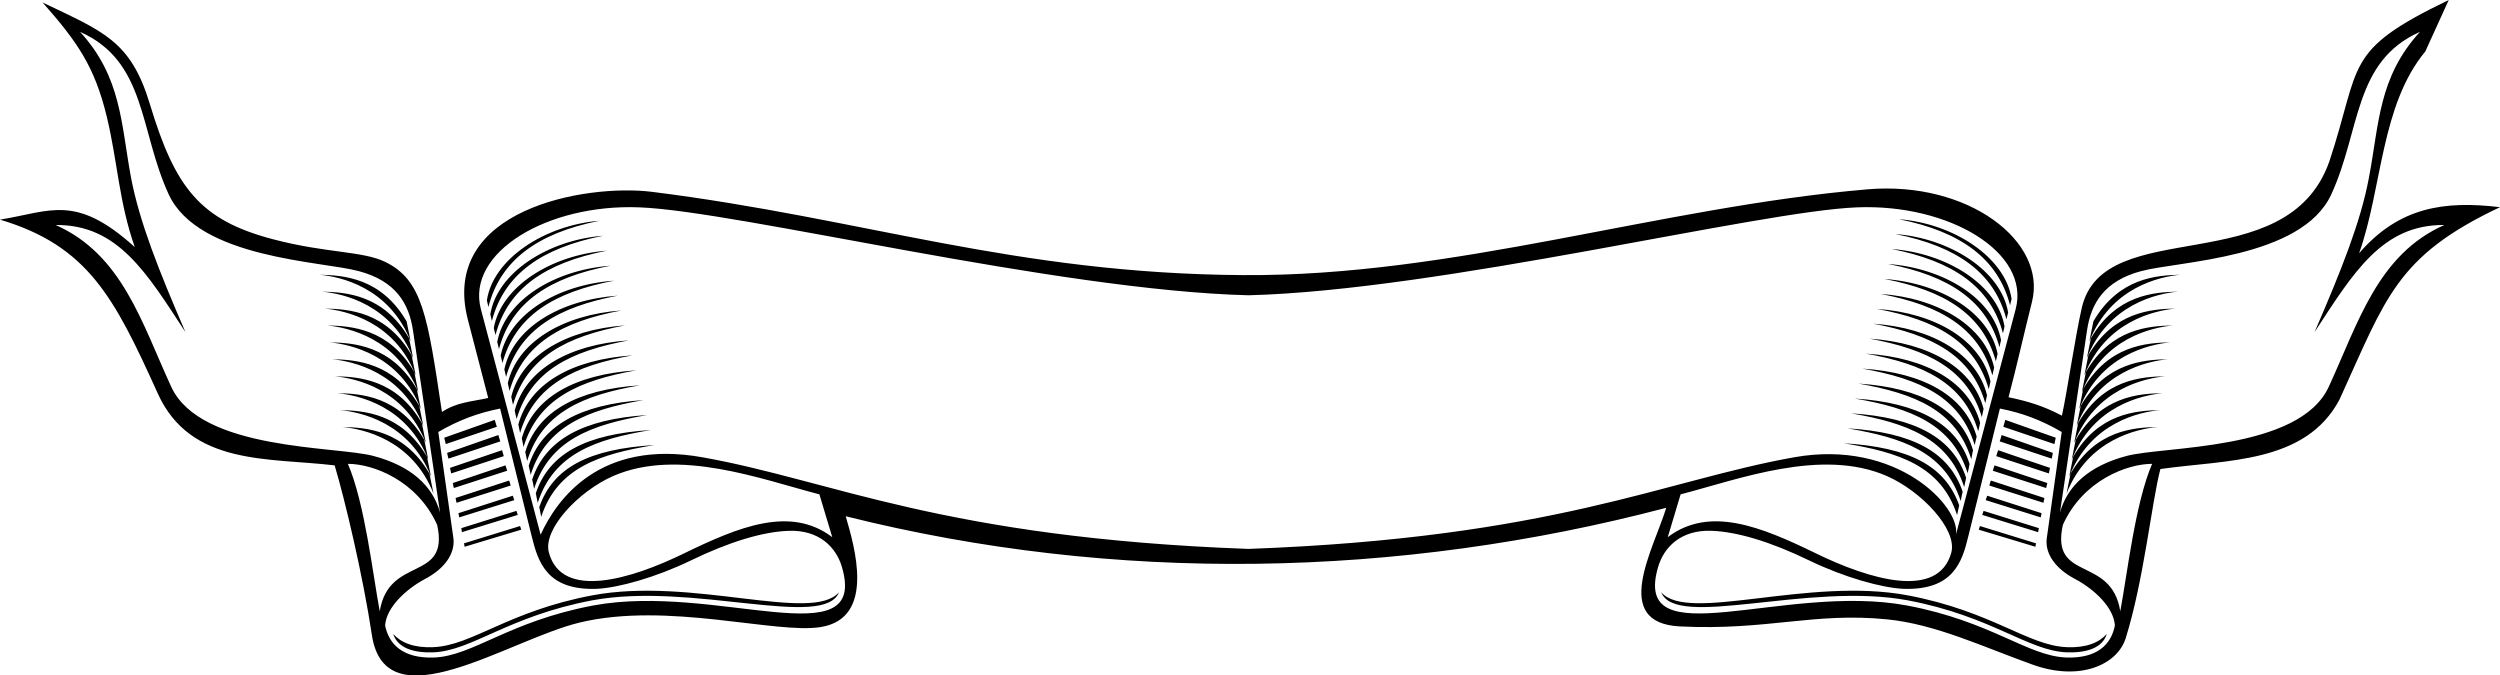 <?xml version="1.0" encoding="utf-8"?>
<!-- Generator: Adobe Illustrator 16.0.3, SVG Export Plug-In . SVG Version: 6.00 Build 0)  -->
<!DOCTYPE svg PUBLIC "-//W3C//DTD SVG 1.1 Tiny//EN" "http://www.w3.org/Graphics/SVG/1.1/DTD/svg11-tiny.dtd">
<svg version="1.1" baseProfile="tiny" id="Layer_1" xmlns="http://www.w3.org/2000/svg" xmlns:xlink="http://www.w3.org/1999/xlink"
	 x="0px" y="0px" width="155.465px" height="42.006px" viewBox="0 0 155.465 42.006" xml:space="preserve">
<path fill-rule="evenodd" d="M6.638,7.247C5.886,4.143,4.812,2.603,2.65,0.155c3.749,1.803,5.468,2.352,6.662,6.292
	c1.576,5.229,3.116,7.247,7.701,8.44c3.271,0.86,5.54,0.717,6.936,1.397c2.328,1.134,2.639,3.355,3.534,9.336
	c0.919-0.608,1.791-0.632,2.877-0.871l-1.265-4.871c-1.779-6.865,7.318-8.453,11.425-7.951c13.18,1.647,22.492,5.086,36.771,5.181
	c13.121,0.096,25.907-4.238,38.861-5.336c6.255-0.525,11.162,3.247,10.207,7.008c-0.501,1.982-0.931,3.94-1.456,5.922
	c1.254,0.263,2.185,0.549,3.318,1.146c0.311-1.373,0.824-4.907,1.241-6.721c1.374-5.886,12.739-1.576,15.39-9.085
	c2.017-6.077,0.824-6.865,7.425-10.041l-1.457,3.2c-2.781,3.355-2.674,8.5-4.117,12.547c2.506-2.901,5.336-3.271,8.762-2.865
	c-6.457,3.056-7.078,5.611-9.98,11.962c-2.113,4-7.043,3.737-11.138,4.322c-0.537,2.018-1.026,6.913-2.161,10.53
	c-0.525,1.647-2.865,2.698-5.813,1.624c-3.033-1.086-6.006-2.507-9.026-2.806c-4.572-0.454-7.426,0.704-12.858,0.441
	c-4.357-0.203-1.659-4.799-0.872-7.378c-16.643,4.381-34.264,4.728-51.026,0.525c0.537,1.851,1.886,6.328-1.54,6.889
	c-2.782,0.465-9.539-1.6-15.019-0.274c-4.405,1.063-12.058,6.351-12.906,0.776c-0.561-3.749-1.707-8.536-2.316-10.554
	c-4.107-0.49-8.966,0.048-11.007-4.489C7.104,18.481,5.468,15.293,0,13.658c3.164-0.513,4.692-1.624,8.381,1.707
	C7.39,12.536,7.33,10.136,6.638,7.247z M131.516,38.896c-0.071-1.11-1.253-2.244-2.495-2.901c-1.157-0.609-1.861-1.528-1.743-2.507
	l0.932-6.626c-1.277-0.74-2.447-1.182-3.844-1.456l-1.97,7.963c-0.382,1.576-0.931,3.354-4.035,3.247
	c-1.337-0.06-3.665-0.705-5.862-1.767c-2.411-1.17-4.477-1.779-6.041-1.839c-1.934-0.083-2.984,1.027-3.342,2.232
	c-1.696,5.719,7.832,0.979,15.472,2.412c5.265,0.991,7.498,3.152,9.921,3.235C130.43,40.949,131.29,40.066,131.516,38.896z
	 M128.543,40.245c-2.424-0.083-4.656-2.232-9.909-3.223c-6.208-1.17-13.669,1.743-15.329-0.191c0.907,2.34,9.121-0.657,15.329,0.501
	c5.253,0.991,7.485,3.151,9.909,3.235c1.206,0.036,2.197-0.262,2.472-1.146C130.538,39.958,129.75,40.293,128.543,40.245z
	 M117.322,29.596c-4.048-1.755-9.181,0.203-12.811,1.146l-0.8,2.662c2.603-1.97,5.814-0.645,9.205,1.003
	c3.295,1.612,7.617,2.925,8.429-0.048C121.727,32.915,119.482,30.539,117.322,29.596z M77.637,18.362
	c-11.938-0.299-31.781-5.241-37.881-5.468c-5.695-0.227-10.792,2.794-9.85,6.34l3.713,14.016c0.991-2.173,3.666-5.969,10.077-4.811
	c8.094,1.445,14.947,5.002,33.941,5.695c18.97-0.692,25.823-4.25,33.918-5.695c6.411-1.158,10.386,3.092,10.076,4.811l3.713-14.016
	c0.943-3.546-4.155-6.567-9.849-6.34C109.394,13.121,89.552,18.063,77.637,18.362z M150.488,1.981
	c-4.145,1.839-3.678,6.125-5.517,10.112c-1.838,3.988-9.503,4.143-11.808,4.764c-2.304,0.608-3.127,2.005-3.378,3.677l-1.684,11.342
	c0.466-1.684,1.838-2.914,4.143-3.522c2.292-0.621,10.733-0.311,12.571-4.298c1.838-3.987,3.045-8.226,7.188-10.064
	c-3.869-0.036-5.66,2.973-8.071,6.662c1.67-3.856,2.866-6.853,3.377-9.575C147.955,7.701,147.896,4.812,150.488,1.981z
	 M128.281,32.64c-0.788,3.582,3.021,1.875,3.57,5.373c0.43-2.28,0.932-6.746,1.981-9.169
	C132.292,28.844,129.535,29.858,128.281,32.64z M130.179,19.985l-0.251,1.242c1.325-3.367,4.382-4.023,5.672-4.143
	C134.12,17.12,131.768,17.263,130.179,19.985z M128.758,29.453l-0.25,1.242c1.325-3.367,4.381-4.023,5.671-4.143
	C132.699,26.587,130.346,26.731,128.758,29.453z M128.925,28.402c1.576-2.722,3.929-2.865,5.409-2.901
	c-1.29,0.119-4.346,0.776-5.659,4.143L128.925,28.402z M129.081,27.352c1.576-2.722,3.929-2.877,5.421-2.901
	c-1.302,0.12-4.347,0.776-5.671,4.143L129.081,27.352z M129.236,26.301c1.589-2.722,3.94-2.877,5.421-2.901
	c-1.29,0.119-4.347,0.776-5.672,4.143L129.236,26.301z M129.391,25.238l-0.251,1.254c1.325-3.367,4.382-4.023,5.672-4.155
	C133.332,22.373,130.979,22.528,129.391,25.238z M129.546,24.188l-0.251,1.254c1.325-3.379,4.382-4.023,5.672-4.155
	C133.487,21.322,131.134,21.466,129.546,24.188z M129.714,23.137c1.575-2.722,3.928-2.865,5.408-2.901
	c-1.29,0.131-4.347,0.776-5.66,4.155L129.714,23.137z M129.869,22.087c1.589-2.722,3.94-2.866,5.421-2.901
	c-1.302,0.131-4.347,0.776-5.672,4.155L129.869,22.087z M135.445,18.135c-1.29,0.12-4.347,0.776-5.672,4.143l0.251-1.241
	C131.612,18.314,133.964,18.17,135.445,18.135z M125.093,18.588c-0.394-2.603-3.642-4.704-7.008-4.955
	c3.892,0.776,6.173,2.483,6.912,5.349L125.093,18.588z M121.834,31.422l-0.131,0.609c-1.003-3.069-3.629-3.904-7.044-4.466
	C118.766,27.817,120.963,28.975,121.834,31.422z M122.049,30.575c-0.836-2.459-3.104-3.688-7.164-3.939
	c3.439,0.584,6.053,1.468,7.044,4.525C121.966,30.969,122.001,30.766,122.049,30.575z M122.264,29.715
	c-0.799-2.471-3.14-3.761-7.151-4.011c3.474,0.597,6.053,1.552,7.032,4.584C122.181,30.097,122.228,29.906,122.264,29.715z
	 M122.479,28.855c-0.764-2.483-3.175-3.82-7.139-4.071c3.51,0.597,6.064,1.611,7.02,4.644
	C122.407,29.238,122.443,29.047,122.479,28.855z M122.694,27.996c-0.728-2.483-3.211-3.892-7.127-4.143
	c3.545,0.621,6.077,1.683,7.02,4.704C122.623,28.366,122.658,28.187,122.694,27.996z M122.92,27.148
	c-0.716-2.507-3.259-3.976-7.115-4.226c3.57,0.632,6.077,1.755,6.996,4.763C122.837,27.507,122.873,27.328,122.92,27.148z
	 M123.136,26.289c-0.036,0.179-0.072,0.346-0.12,0.525c-0.895-2.997-3.39-4.179-6.984-4.823
	C119.84,22.242,122.455,23.782,123.136,26.289z M123.351,25.429c-0.036,0.179-0.072,0.347-0.108,0.513
	c-0.883-2.972-3.354-4.214-6.984-4.883C120.02,21.322,122.706,22.91,123.351,25.429z M123.565,24.582
	c-0.036,0.155-0.072,0.322-0.107,0.49c-0.86-2.961-3.307-4.262-6.973-4.943C120.199,20.391,122.957,22.051,123.565,24.582z
	 M123.78,23.722c-0.036,0.155-0.071,0.322-0.107,0.478c-0.836-2.949-3.259-4.31-6.96-4.99
	C120.378,19.46,123.207,21.179,123.78,23.722z M124.007,22.863c-0.549-2.555-3.451-4.334-7.068-4.585
	c3.737,0.705,6.125,2.113,6.96,5.063C123.935,23.173,123.971,23.018,124.007,22.863z M124.222,22.003
	c-0.513-2.555-3.486-4.394-7.043-4.656c3.749,0.716,6.125,2.197,6.937,5.122C124.15,22.313,124.186,22.158,124.222,22.003z
	 M124.437,21.155c-0.478-2.579-3.522-4.477-7.032-4.74c3.785,0.729,6.137,2.269,6.937,5.181
	C124.365,21.442,124.401,21.299,124.437,21.155z M124.652,20.296c-0.442-2.579-3.558-4.549-7.021-4.812
	c3.82,0.752,6.148,2.34,6.925,5.241C124.592,20.582,124.628,20.439,124.652,20.296z M117.859,14.553
	c3.856,0.764,6.16,2.412,6.912,5.301c0.036-0.131,0.071-0.275,0.107-0.417C124.448,16.845,121.273,14.816,117.859,14.553z
	 M124.473,27.053c-0.036,0.132-0.072,0.263-0.119,0.394c1.075,0.358,2.148,0.717,3.235,1.075c0.024-0.12,0.048-0.239,0.071-0.358
	C126.598,27.793,125.536,27.423,124.473,27.053z M124.258,27.996c1.073,0.37,2.148,0.74,3.224,1.099
	c-0.024,0.119-0.049,0.227-0.072,0.346c-1.087-0.358-2.173-0.716-3.271-1.075C124.174,28.247,124.21,28.115,124.258,27.996z
	 M124.031,28.939c-0.036,0.107-0.071,0.227-0.107,0.334c1.11,0.358,2.221,0.716,3.319,1.075c0.023-0.096,0.048-0.203,0.071-0.311
	C126.216,29.667,125.118,29.31,124.031,28.939z M123.804,29.883c1.11,0.358,2.22,0.728,3.331,1.086
	c-0.024,0.107-0.036,0.203-0.06,0.298c-1.123-0.358-2.245-0.716-3.367-1.074C123.732,30.085,123.768,29.99,123.804,29.883z
	 M123.577,30.826c-0.036,0.095-0.06,0.191-0.095,0.274c1.146,0.358,2.292,0.716,3.426,1.075l0.048-0.263
	C125.833,31.554,124.699,31.184,123.577,30.826z M123.351,31.769c1.146,0.358,2.292,0.717,3.438,1.075l-0.048,0.25
	c-1.157-0.358-2.315-0.716-3.474-1.074L123.351,31.769z M123.124,32.712l-0.072,0.227l3.522,1.062l0.036-0.214L123.124,32.712z
	 M127.839,27.22l-0.084,0.395l-3.175-1.075l0.119-0.43L127.839,27.22z M26.969,40.89c2.424-0.083,4.656-2.245,9.909-3.235
	c7.641-1.433,17.168,3.307,15.473-2.412c-0.358-1.206-1.409-2.316-3.343-2.232c-1.564,0.06-3.629,0.669-6.041,1.839
	c-2.197,1.062-4.525,1.707-5.862,1.767c-3.104,0.107-3.641-1.671-4.035-3.247l-1.97-7.963c-1.385,0.274-2.567,0.716-3.844,1.456
	l0.943,6.626c0.107,0.979-0.597,1.898-1.755,2.507c-1.229,0.657-2.423,1.791-2.495,2.901C24.188,40.066,25.047,40.949,26.969,40.89z
	 M24.45,39.421c0.287,0.884,1.266,1.182,2.472,1.146c2.423-0.083,4.656-2.244,9.909-3.235c6.22-1.158,14.422,1.838,15.341-0.501
	c-1.671,1.934-9.121-0.979-15.341,0.191c-5.253,0.991-7.486,3.14-9.909,3.223C25.716,40.293,24.928,39.958,24.45,39.421z
	 M34.133,34.359c0.8,2.973,5.122,1.66,8.417,0.048c3.391-1.647,6.603-2.973,9.205-1.003l-0.8-2.662
	c-3.629-0.943-8.763-2.901-12.81-1.146C35.983,30.539,33.739,32.915,34.133,34.359z M8.154,11.079
	c0.525,2.722,1.708,5.718,3.379,9.575c-2.412-3.689-4.203-6.698-8.071-6.662c4.143,1.838,5.349,6.077,7.188,10.064
	c1.838,3.988,10.279,3.677,12.571,4.298c2.304,0.608,3.689,1.838,4.143,3.522L25.68,20.535c-0.251-1.672-1.075-3.069-3.379-3.677
	c-2.292-0.621-9.957-0.776-11.807-4.764C8.655,8.106,9.121,3.82,4.979,1.981C7.569,4.812,7.521,7.701,8.154,11.079z M21.633,28.844
	c1.051,2.423,1.552,6.889,1.982,9.169c0.561-3.498,4.357-1.791,3.57-5.373C25.931,29.858,23.173,28.844,21.633,28.844z
	 M25.286,19.985c-1.588-2.722-3.939-2.866-5.42-2.901c1.289,0.119,4.345,0.776,5.67,4.143L25.286,19.985z M26.707,29.453
	l0.251,1.242c-1.325-3.367-4.381-4.023-5.671-4.143C22.767,26.587,25.119,26.731,26.707,29.453z M26.552,28.402
	c-1.588-2.722-3.94-2.865-5.42-2.901c1.29,0.119,4.346,0.776,5.671,4.143L26.552,28.402z M26.384,27.352
	c-1.576-2.722-3.928-2.877-5.408-2.901c1.29,0.12,4.346,0.776,5.659,4.143L26.384,27.352z M26.229,26.301
	c-1.576-2.722-3.94-2.877-5.42-2.901c1.301,0.119,4.346,0.776,5.671,4.143L26.229,26.301z M26.074,25.238l0.25,1.254
	c-1.325-3.367-4.381-4.023-5.671-4.155C22.134,22.373,24.486,22.528,26.074,25.238z M25.919,24.188l0.25,1.254
	c-1.325-3.379-4.381-4.023-5.671-4.155C21.979,21.322,24.331,21.466,25.919,24.188z M25.764,23.137
	c-1.588-2.722-3.94-2.865-5.42-2.901c1.29,0.131,4.346,0.776,5.671,4.155L25.764,23.137z M25.597,22.087
	c-1.576-2.722-3.928-2.866-5.409-2.901c1.29,0.131,4.346,0.776,5.659,4.155L25.597,22.087z M20.021,18.135
	c1.301,0.12,4.345,0.776,5.67,4.143l-0.25-1.241C23.854,18.314,21.501,18.17,20.021,18.135z M30.277,18.684l0.095,0.406
	c0.729-2.877,3.021-4.584,6.901-5.36C33.917,13.992,30.659,16.082,30.277,18.684z M33.536,31.53l0.119,0.609
	c1.015-3.068,3.642-3.904,7.056-4.465C36.592,27.925,34.395,29.083,33.536,31.53z M33.321,30.67
	c0.824-2.459,3.092-3.677,7.151-3.928c-3.438,0.573-6.041,1.469-7.032,4.524C33.393,31.076,33.357,30.874,33.321,30.67z
	 M33.094,29.823c0.812-2.471,3.152-3.761,7.151-4.012c-3.474,0.597-6.053,1.541-7.032,4.585
	C33.177,30.205,33.142,30.014,33.094,29.823z M32.879,28.963c0.776-2.483,3.188-3.82,7.14-4.083c-3.51,0.609-6.065,1.624-7.02,4.644
	C32.963,29.345,32.915,29.154,32.879,28.963z M32.664,28.104c0.74-2.483,3.224-3.892,7.127-4.143
	c-3.534,0.609-6.077,1.683-7.008,4.704C32.736,28.474,32.7,28.295,32.664,28.104z M32.449,27.256
	c0.705-2.507,3.259-3.976,7.116-4.226c-3.57,0.633-6.089,1.755-7.008,4.763C32.521,27.614,32.485,27.435,32.449,27.256z
	 M32.234,26.396c0.036,0.167,0.072,0.347,0.107,0.526c0.896-2.997,3.391-4.179,6.996-4.823
	C35.529,22.349,32.903,23.889,32.234,26.396z M32.007,25.537c0.036,0.167,0.072,0.346,0.12,0.514
	c0.884-2.985,3.343-4.215,6.972-4.883C35.351,21.418,32.652,23.018,32.007,25.537z M31.793,24.677
	c0.036,0.167,0.071,0.334,0.107,0.501c0.872-2.961,3.307-4.262,6.972-4.943C35.171,20.499,32.401,22.146,31.793,24.677z
	 M31.578,23.83c0.036,0.155,0.072,0.322,0.108,0.478c0.847-2.949,3.271-4.31,6.96-5.002C34.992,19.567,32.151,21.287,31.578,23.83z
	 M31.363,22.97c0.537-2.555,3.45-4.334,7.056-4.584c-3.725,0.704-6.125,2.113-6.948,5.05C31.435,23.28,31.398,23.125,31.363,22.97z
	 M31.136,22.11c0.525-2.555,3.498-4.405,7.056-4.656c-3.761,0.716-6.137,2.185-6.948,5.122
	C31.208,22.421,31.172,22.266,31.136,22.11z M30.921,21.263c0.49-2.579,3.534-4.477,7.044-4.74
	c-3.796,0.729-6.148,2.268-6.937,5.182C30.993,21.549,30.957,21.406,30.921,21.263z M30.707,20.403
	c0.453-2.579,3.569-4.549,7.02-4.812c-3.82,0.752-6.148,2.34-6.913,5.241C30.778,20.69,30.742,20.546,30.707,20.403z M37.5,14.661
	c-3.845,0.764-6.161,2.412-6.913,5.301c-0.036-0.143-0.06-0.275-0.096-0.417C30.909,16.953,34.097,14.923,37.5,14.661z
	 M30.993,27.053c-1.063,0.371-2.125,0.74-3.188,1.111c0.024,0.119,0.048,0.238,0.083,0.358c1.075-0.358,2.149-0.716,3.223-1.075
	C31.064,27.316,31.028,27.185,30.993,27.053z M31.22,27.996c-1.086,0.37-2.161,0.74-3.235,1.099
	c0.024,0.119,0.047,0.227,0.072,0.346c1.086-0.358,2.185-0.716,3.271-1.075C31.292,28.247,31.255,28.115,31.22,27.996z
	 M31.435,28.939c0.036,0.107,0.071,0.227,0.107,0.334c-1.11,0.358-2.208,0.716-3.319,1.075c-0.024-0.096-0.048-0.203-0.06-0.311
	C29.25,29.667,30.348,29.31,31.435,28.939z M31.661,29.883c-1.11,0.358-2.22,0.728-3.331,1.086c0.024,0.107,0.036,0.203,0.06,0.298
	c1.122-0.358,2.245-0.716,3.367-1.074C31.733,30.085,31.697,29.99,31.661,29.883z M31.888,30.826
	c0.036,0.095,0.06,0.191,0.096,0.274c-1.146,0.358-2.281,0.716-3.427,1.075l-0.048-0.263C29.632,31.554,30.766,31.184,31.888,30.826
	z M32.115,31.769c-1.146,0.358-2.292,0.717-3.427,1.075l0.036,0.25c1.158-0.358,2.316-0.716,3.474-1.074L32.115,31.769z
	 M32.342,32.712l0.072,0.227l-3.522,1.062l-0.036-0.214L32.342,32.712z M27.626,27.22l0.095,0.395l3.176-1.075l-0.132-0.43
	L27.626,27.22z"/>
</svg>
